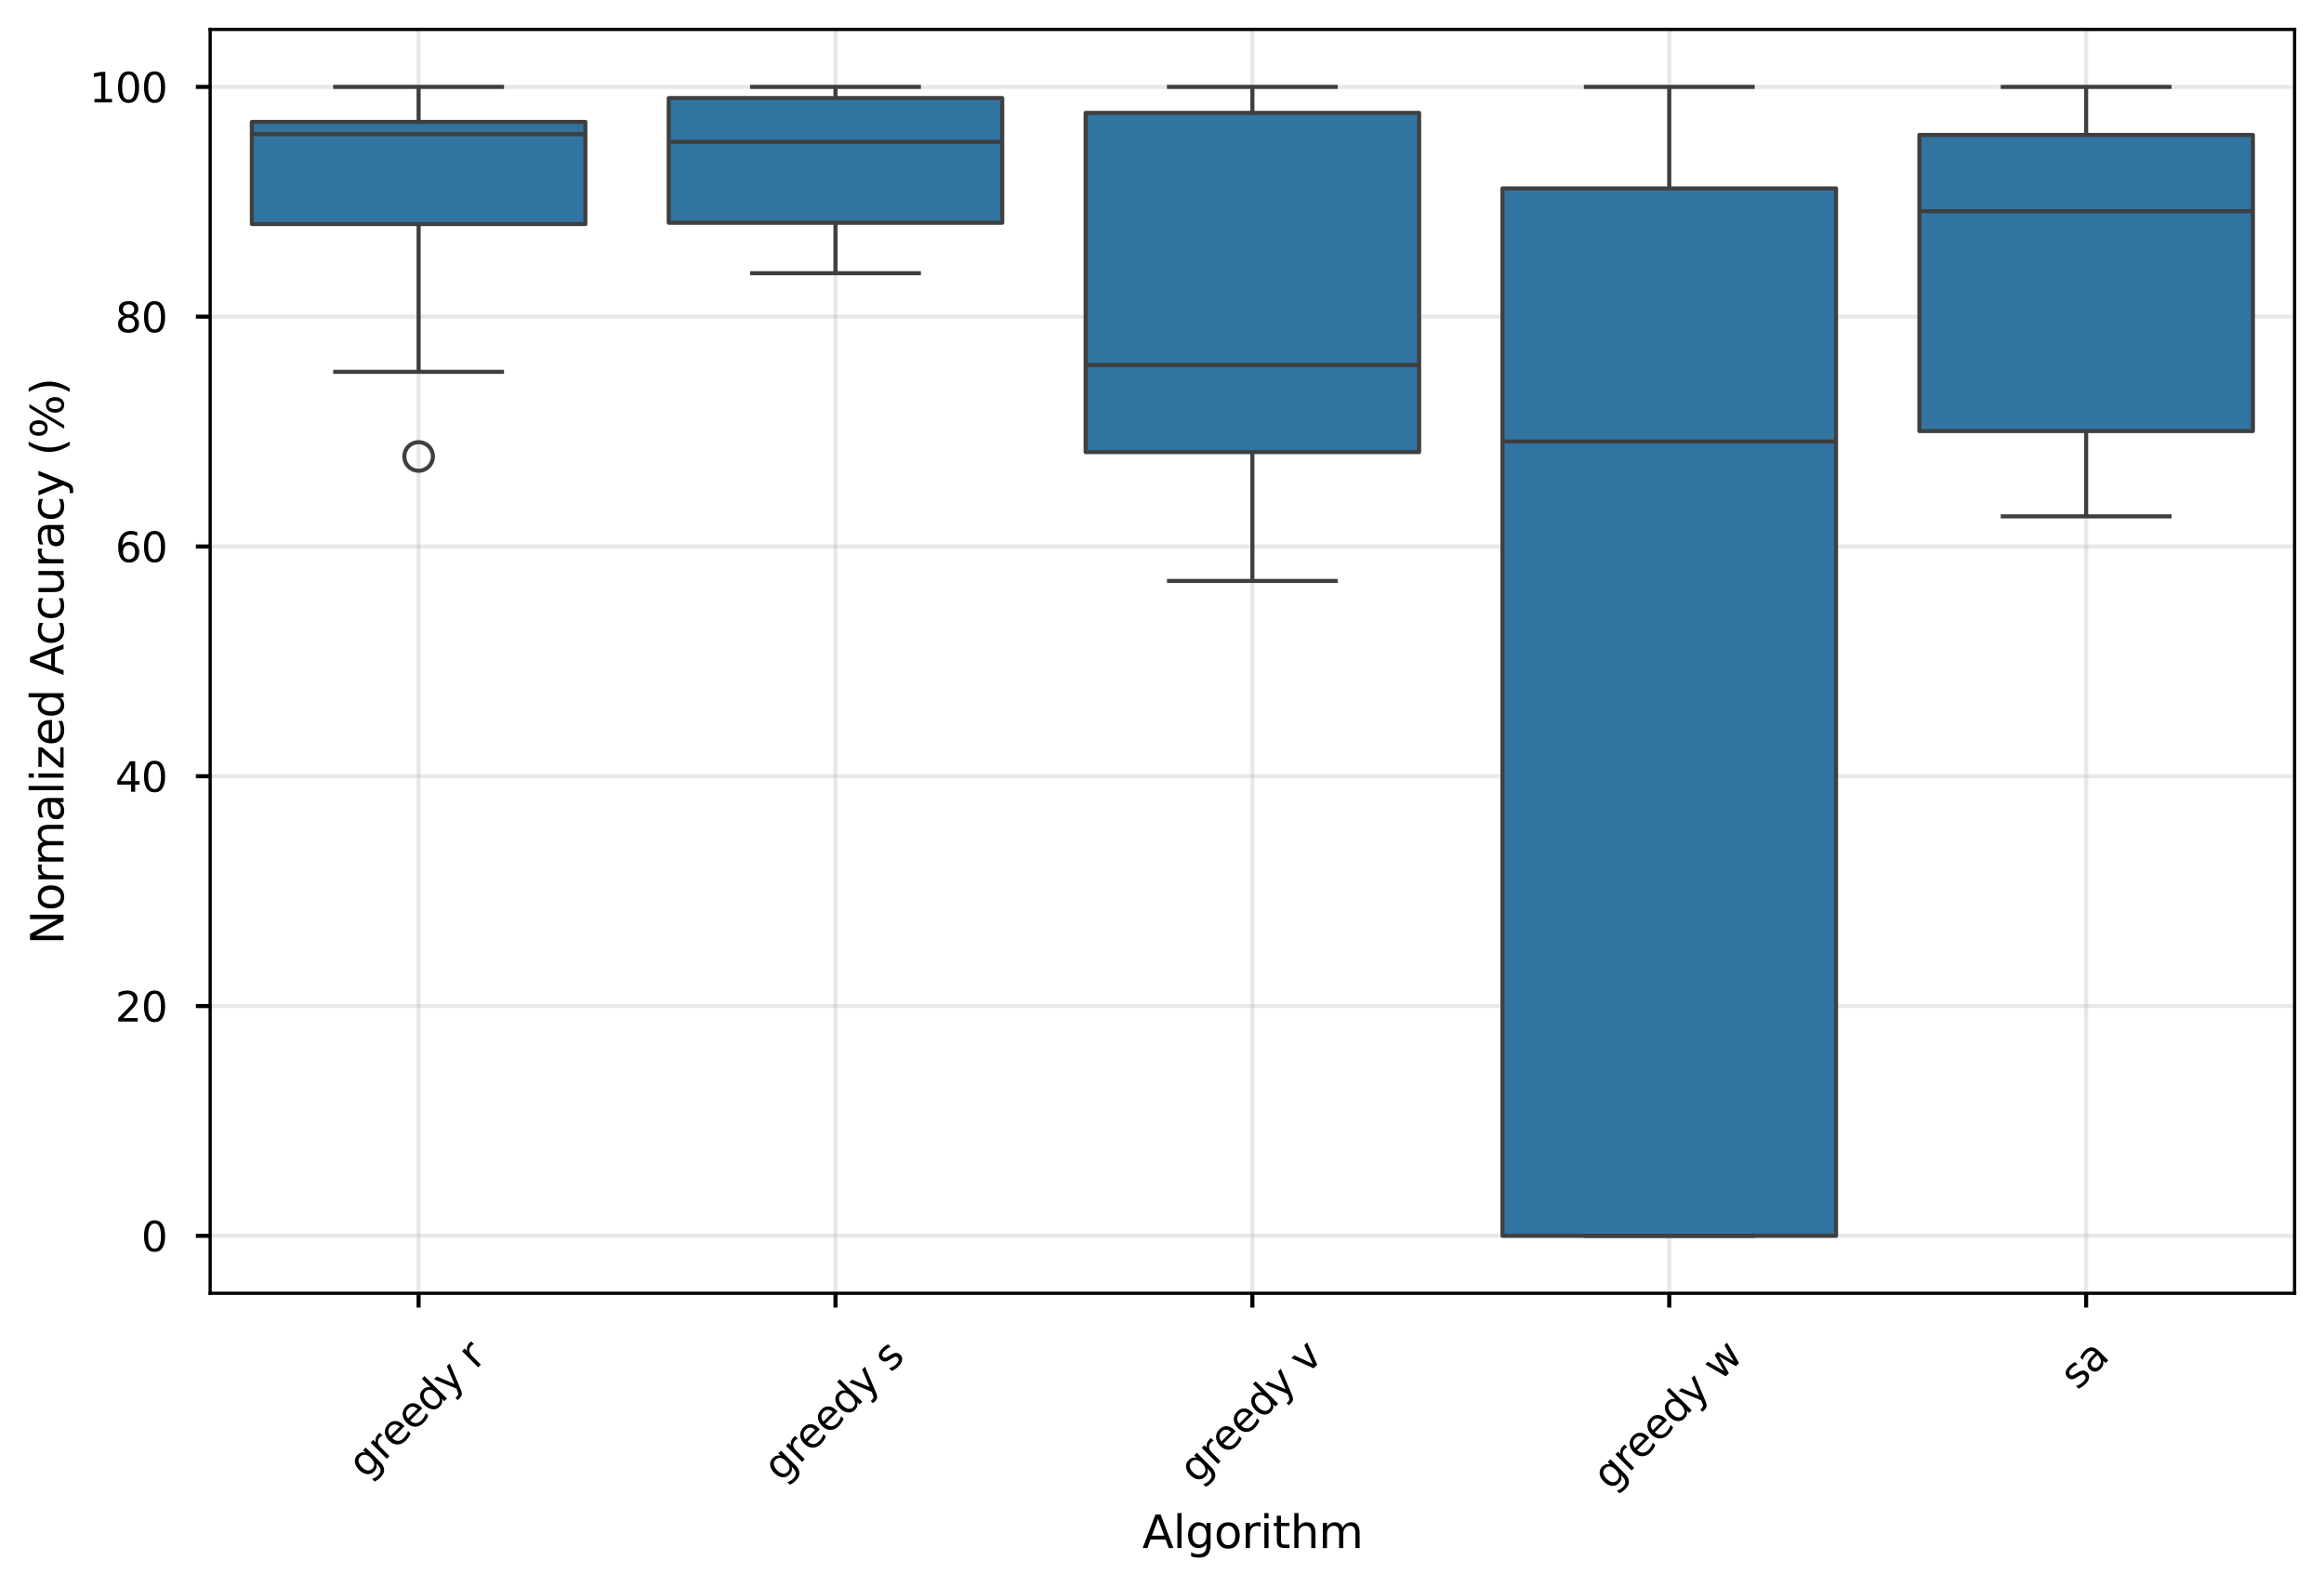 <?xml version="1.0" encoding="utf-8" standalone="no"?>
<!DOCTYPE svg PUBLIC "-//W3C//DTD SVG 1.1//EN"
  "http://www.w3.org/Graphics/SVG/1.1/DTD/svg11.dtd">
<svg xmlns:xlink="http://www.w3.org/1999/xlink" width="568.743pt" height="388.294pt" viewBox="0 0 568.743 388.294" xmlns="http://www.w3.org/2000/svg" version="1.1">
 <defs>
  <style type="text/css">*{stroke-linejoin: round; stroke-linecap: butt}</style>
 </defs>
 <g id="figure_1">
  <g id="patch_1">
   <path d="M 0 388.294 
L 568.743 388.294 
L 568.743 0 
L 0 0 
z
" style="fill: #ffffff"/>
  </g>
  <g id="axes_1">
   <g id="patch_2">
    <path d="M 51.433 316.462 
L 561.543 316.462 
L 561.543 7.2 
L 51.433 7.2 
z
" style="fill: #ffffff"/>
   </g>
   <g id="matplotlib.axis_1">
    <g id="xtick_1">
     <g id="line2d_1">
      <path d="M 102.444 316.462 
L 102.444 7.2 
" clip-path="url(#pe125c791ca)" style="fill: none; stroke: #b0b0b0; stroke-opacity: 0.3; stroke-linecap: square"/>
     </g>
     <g id="line2d_2">
      <defs>
       <path id="m6f339516c3" d="M 0 0 
L 0 3.5 
" style="stroke: #000000"/>
      </defs>
      <g>
       <use xlink:href="#m6f339516c3" x="102.444" y="316.462" style="stroke: #000000"/>
      </g>
     </g>
     <g id="text_1">
      <!-- greedy r -->
      <g transform="translate(89.512 362.101) rotate(-45) scale(0.1 -0.1)">
       <defs>
        <path id="DejaVuSans-67" d="M 2906 1791 
Q 2906 2416 2648 2759 
Q 2391 3103 1925 3103 
Q 1463 3103 1205 2759 
Q 947 2416 947 1791 
Q 947 1169 1205 825 
Q 1463 481 1925 481 
Q 2391 481 2648 825 
Q 2906 1169 2906 1791 
z
M 3481 434 
Q 3481 -459 3084 -895 
Q 2688 -1331 1869 -1331 
Q 1566 -1331 1297 -1286 
Q 1028 -1241 775 -1147 
L 775 -588 
Q 1028 -725 1275 -790 
Q 1522 -856 1778 -856 
Q 2344 -856 2625 -561 
Q 2906 -266 2906 331 
L 2906 616 
Q 2728 306 2450 153 
Q 2172 0 1784 0 
Q 1141 0 747 490 
Q 353 981 353 1791 
Q 353 2603 747 3093 
Q 1141 3584 1784 3584 
Q 2172 3584 2450 3431 
Q 2728 3278 2906 2969 
L 2906 3500 
L 3481 3500 
L 3481 434 
z
" transform="scale(0.016)"/>
        <path id="DejaVuSans-72" d="M 2631 2963 
Q 2534 3019 2420 3045 
Q 2306 3072 2169 3072 
Q 1681 3072 1420 2755 
Q 1159 2438 1159 1844 
L 1159 0 
L 581 0 
L 581 3500 
L 1159 3500 
L 1159 2956 
Q 1341 3275 1631 3429 
Q 1922 3584 2338 3584 
Q 2397 3584 2469 3576 
Q 2541 3569 2628 3553 
L 2631 2963 
z
" transform="scale(0.016)"/>
        <path id="DejaVuSans-65" d="M 3597 1894 
L 3597 1613 
L 953 1613 
Q 991 1019 1311 708 
Q 1631 397 2203 397 
Q 2534 397 2845 478 
Q 3156 559 3463 722 
L 3463 178 
Q 3153 47 2828 -22 
Q 2503 -91 2169 -91 
Q 1331 -91 842 396 
Q 353 884 353 1716 
Q 353 2575 817 3079 
Q 1281 3584 2069 3584 
Q 2775 3584 3186 3129 
Q 3597 2675 3597 1894 
z
M 3022 2063 
Q 3016 2534 2758 2815 
Q 2500 3097 2075 3097 
Q 1594 3097 1305 2825 
Q 1016 2553 972 2059 
L 3022 2063 
z
" transform="scale(0.016)"/>
        <path id="DejaVuSans-64" d="M 2906 2969 
L 2906 4863 
L 3481 4863 
L 3481 0 
L 2906 0 
L 2906 525 
Q 2725 213 2448 61 
Q 2172 -91 1784 -91 
Q 1150 -91 751 415 
Q 353 922 353 1747 
Q 353 2572 751 3078 
Q 1150 3584 1784 3584 
Q 2172 3584 2448 3432 
Q 2725 3281 2906 2969 
z
M 947 1747 
Q 947 1113 1208 752 
Q 1469 391 1925 391 
Q 2381 391 2643 752 
Q 2906 1113 2906 1747 
Q 2906 2381 2643 2742 
Q 2381 3103 1925 3103 
Q 1469 3103 1208 2742 
Q 947 2381 947 1747 
z
" transform="scale(0.016)"/>
        <path id="DejaVuSans-79" d="M 2059 -325 
Q 1816 -950 1584 -1140 
Q 1353 -1331 966 -1331 
L 506 -1331 
L 506 -850 
L 844 -850 
Q 1081 -850 1212 -737 
Q 1344 -625 1503 -206 
L 1606 56 
L 191 3500 
L 800 3500 
L 1894 763 
L 2988 3500 
L 3597 3500 
L 2059 -325 
z
" transform="scale(0.016)"/>
        <path id="DejaVuSans-20" transform="scale(0.016)"/>
       </defs>
       <use xlink:href="#DejaVuSans-67"/>
       <use xlink:href="#DejaVuSans-72" transform="translate(63.477 0)"/>
       <use xlink:href="#DejaVuSans-65" transform="translate(102.34 0)"/>
       <use xlink:href="#DejaVuSans-65" transform="translate(163.863 0)"/>
       <use xlink:href="#DejaVuSans-64" transform="translate(225.387 0)"/>
       <use xlink:href="#DejaVuSans-79" transform="translate(288.863 0)"/>
       <use xlink:href="#DejaVuSans-20" transform="translate(348.043 0)"/>
       <use xlink:href="#DejaVuSans-72" transform="translate(379.83 0)"/>
      </g>
     </g>
    </g>
    <g id="xtick_2">
     <g id="line2d_3">
      <path d="M 204.466 316.462 
L 204.466 7.2 
" clip-path="url(#pe125c791ca)" style="fill: none; stroke: #b0b0b0; stroke-opacity: 0.3; stroke-linecap: square"/>
     </g>
     <g id="line2d_4">
      <g>
       <use xlink:href="#m6f339516c3" x="204.466" y="316.462" style="stroke: #000000"/>
      </g>
     </g>
     <g id="text_2">
      <!-- greedy s -->
      <g transform="translate(191.146 362.878) rotate(-45) scale(0.1 -0.1)">
       <defs>
        <path id="DejaVuSans-73" d="M 2834 3397 
L 2834 2853 
Q 2591 2978 2328 3040 
Q 2066 3103 1784 3103 
Q 1356 3103 1142 2972 
Q 928 2841 928 2578 
Q 928 2378 1081 2264 
Q 1234 2150 1697 2047 
L 1894 2003 
Q 2506 1872 2764 1633 
Q 3022 1394 3022 966 
Q 3022 478 2636 193 
Q 2250 -91 1575 -91 
Q 1294 -91 989 -36 
Q 684 19 347 128 
L 347 722 
Q 666 556 975 473 
Q 1284 391 1588 391 
Q 1994 391 2212 530 
Q 2431 669 2431 922 
Q 2431 1156 2273 1281 
Q 2116 1406 1581 1522 
L 1381 1569 
Q 847 1681 609 1914 
Q 372 2147 372 2553 
Q 372 3047 722 3315 
Q 1072 3584 1716 3584 
Q 2034 3584 2315 3537 
Q 2597 3491 2834 3397 
z
" transform="scale(0.016)"/>
       </defs>
       <use xlink:href="#DejaVuSans-67"/>
       <use xlink:href="#DejaVuSans-72" transform="translate(63.477 0)"/>
       <use xlink:href="#DejaVuSans-65" transform="translate(102.34 0)"/>
       <use xlink:href="#DejaVuSans-65" transform="translate(163.863 0)"/>
       <use xlink:href="#DejaVuSans-64" transform="translate(225.387 0)"/>
       <use xlink:href="#DejaVuSans-79" transform="translate(288.863 0)"/>
       <use xlink:href="#DejaVuSans-20" transform="translate(348.043 0)"/>
       <use xlink:href="#DejaVuSans-73" transform="translate(379.83 0)"/>
      </g>
     </g>
    </g>
    <g id="xtick_3">
     <g id="line2d_5">
      <path d="M 306.488 316.462 
L 306.488 7.2 
" clip-path="url(#pe125c791ca)" style="fill: none; stroke: #b0b0b0; stroke-opacity: 0.3; stroke-linecap: square"/>
     </g>
     <g id="line2d_6">
      <g>
       <use xlink:href="#m6f339516c3" x="306.488" y="316.462" style="stroke: #000000"/>
      </g>
     </g>
     <g id="text_3">
      <!-- greedy v -->
      <g transform="translate(292.917 363.38) rotate(-45) scale(0.1 -0.1)">
       <defs>
        <path id="DejaVuSans-76" d="M 191 3500 
L 800 3500 
L 1894 563 
L 2988 3500 
L 3597 3500 
L 2284 0 
L 1503 0 
L 191 3500 
z
" transform="scale(0.016)"/>
       </defs>
       <use xlink:href="#DejaVuSans-67"/>
       <use xlink:href="#DejaVuSans-72" transform="translate(63.477 0)"/>
       <use xlink:href="#DejaVuSans-65" transform="translate(102.34 0)"/>
       <use xlink:href="#DejaVuSans-65" transform="translate(163.863 0)"/>
       <use xlink:href="#DejaVuSans-64" transform="translate(225.387 0)"/>
       <use xlink:href="#DejaVuSans-79" transform="translate(288.863 0)"/>
       <use xlink:href="#DejaVuSans-20" transform="translate(348.043 0)"/>
       <use xlink:href="#DejaVuSans-76" transform="translate(379.83 0)"/>
      </g>
     </g>
    </g>
    <g id="xtick_4">
     <g id="line2d_7">
      <path d="M 408.51 316.462 
L 408.51 7.2 
" clip-path="url(#pe125c791ca)" style="fill: none; stroke: #b0b0b0; stroke-opacity: 0.3; stroke-linecap: square"/>
     </g>
     <g id="line2d_8">
      <g>
       <use xlink:href="#m6f339516c3" x="408.51" y="316.462" style="stroke: #000000"/>
      </g>
     </g>
     <g id="text_4">
      <!-- greedy w -->
      <g transform="translate(394.14 364.977) rotate(-45) scale(0.1 -0.1)">
       <defs>
        <path id="DejaVuSans-77" d="M 269 3500 
L 844 3500 
L 1563 769 
L 2278 3500 
L 2956 3500 
L 3675 769 
L 4391 3500 
L 4966 3500 
L 4050 0 
L 3372 0 
L 2619 2869 
L 1863 0 
L 1184 0 
L 269 3500 
z
" transform="scale(0.016)"/>
       </defs>
       <use xlink:href="#DejaVuSans-67"/>
       <use xlink:href="#DejaVuSans-72" transform="translate(63.477 0)"/>
       <use xlink:href="#DejaVuSans-65" transform="translate(102.34 0)"/>
       <use xlink:href="#DejaVuSans-65" transform="translate(163.863 0)"/>
       <use xlink:href="#DejaVuSans-64" transform="translate(225.387 0)"/>
       <use xlink:href="#DejaVuSans-79" transform="translate(288.863 0)"/>
       <use xlink:href="#DejaVuSans-20" transform="translate(348.043 0)"/>
       <use xlink:href="#DejaVuSans-77" transform="translate(379.83 0)"/>
      </g>
     </g>
    </g>
    <g id="xtick_5">
     <g id="line2d_9">
      <path d="M 510.532 316.462 
L 510.532 7.2 
" clip-path="url(#pe125c791ca)" style="fill: none; stroke: #b0b0b0; stroke-opacity: 0.3; stroke-linecap: square"/>
     </g>
     <g id="line2d_10">
      <g>
       <use xlink:href="#m6f339516c3" x="510.532" y="316.462" style="stroke: #000000"/>
      </g>
     </g>
     <g id="text_5">
      <!-- sa -->
      <g transform="translate(508.475 340.351) rotate(-45) scale(0.1 -0.1)">
       <defs>
        <path id="DejaVuSans-61" d="M 2194 1759 
Q 1497 1759 1228 1600 
Q 959 1441 959 1056 
Q 959 750 1161 570 
Q 1363 391 1709 391 
Q 2188 391 2477 730 
Q 2766 1069 2766 1631 
L 2766 1759 
L 2194 1759 
z
M 3341 1997 
L 3341 0 
L 2766 0 
L 2766 531 
Q 2569 213 2275 61 
Q 1981 -91 1556 -91 
Q 1019 -91 701 211 
Q 384 513 384 1019 
Q 384 1609 779 1909 
Q 1175 2209 1959 2209 
L 2766 2209 
L 2766 2266 
Q 2766 2663 2505 2880 
Q 2244 3097 1772 3097 
Q 1472 3097 1187 3025 
Q 903 2953 641 2809 
L 641 3341 
Q 956 3463 1253 3523 
Q 1550 3584 1831 3584 
Q 2591 3584 2966 3190 
Q 3341 2797 3341 1997 
z
" transform="scale(0.016)"/>
       </defs>
       <use xlink:href="#DejaVuSans-73"/>
       <use xlink:href="#DejaVuSans-61" transform="translate(52.1 0)"/>
      </g>
     </g>
    </g>
    <g id="text_6">
     <!-- Algorithm -->
     <g transform="translate(279.553 378.806) scale(0.11 -0.11)">
      <defs>
       <path id="DejaVuSans-41" d="M 2188 4044 
L 1331 1722 
L 3047 1722 
L 2188 4044 
z
M 1831 4666 
L 2547 4666 
L 4325 0 
L 3669 0 
L 3244 1197 
L 1141 1197 
L 716 0 
L 50 0 
L 1831 4666 
z
" transform="scale(0.016)"/>
       <path id="DejaVuSans-6c" d="M 603 4863 
L 1178 4863 
L 1178 0 
L 603 0 
L 603 4863 
z
" transform="scale(0.016)"/>
       <path id="DejaVuSans-6f" d="M 1959 3097 
Q 1497 3097 1228 2736 
Q 959 2375 959 1747 
Q 959 1119 1226 758 
Q 1494 397 1959 397 
Q 2419 397 2687 759 
Q 2956 1122 2956 1747 
Q 2956 2369 2687 2733 
Q 2419 3097 1959 3097 
z
M 1959 3584 
Q 2709 3584 3137 3096 
Q 3566 2609 3566 1747 
Q 3566 888 3137 398 
Q 2709 -91 1959 -91 
Q 1206 -91 779 398 
Q 353 888 353 1747 
Q 353 2609 779 3096 
Q 1206 3584 1959 3584 
z
" transform="scale(0.016)"/>
       <path id="DejaVuSans-69" d="M 603 3500 
L 1178 3500 
L 1178 0 
L 603 0 
L 603 3500 
z
M 603 4863 
L 1178 4863 
L 1178 4134 
L 603 4134 
L 603 4863 
z
" transform="scale(0.016)"/>
       <path id="DejaVuSans-74" d="M 1172 4494 
L 1172 3500 
L 2356 3500 
L 2356 3053 
L 1172 3053 
L 1172 1153 
Q 1172 725 1289 603 
Q 1406 481 1766 481 
L 2356 481 
L 2356 0 
L 1766 0 
Q 1100 0 847 248 
Q 594 497 594 1153 
L 594 3053 
L 172 3053 
L 172 3500 
L 594 3500 
L 594 4494 
L 1172 4494 
z
" transform="scale(0.016)"/>
       <path id="DejaVuSans-68" d="M 3513 2113 
L 3513 0 
L 2938 0 
L 2938 2094 
Q 2938 2591 2744 2837 
Q 2550 3084 2163 3084 
Q 1697 3084 1428 2787 
Q 1159 2491 1159 1978 
L 1159 0 
L 581 0 
L 581 4863 
L 1159 4863 
L 1159 2956 
Q 1366 3272 1645 3428 
Q 1925 3584 2291 3584 
Q 2894 3584 3203 3211 
Q 3513 2838 3513 2113 
z
" transform="scale(0.016)"/>
       <path id="DejaVuSans-6d" d="M 3328 2828 
Q 3544 3216 3844 3400 
Q 4144 3584 4550 3584 
Q 5097 3584 5394 3201 
Q 5691 2819 5691 2113 
L 5691 0 
L 5113 0 
L 5113 2094 
Q 5113 2597 4934 2840 
Q 4756 3084 4391 3084 
Q 3944 3084 3684 2787 
Q 3425 2491 3425 1978 
L 3425 0 
L 2847 0 
L 2847 2094 
Q 2847 2600 2669 2842 
Q 2491 3084 2119 3084 
Q 1678 3084 1418 2786 
Q 1159 2488 1159 1978 
L 1159 0 
L 581 0 
L 581 3500 
L 1159 3500 
L 1159 2956 
Q 1356 3278 1631 3431 
Q 1906 3584 2284 3584 
Q 2666 3584 2933 3390 
Q 3200 3197 3328 2828 
z
" transform="scale(0.016)"/>
      </defs>
      <use xlink:href="#DejaVuSans-41"/>
      <use xlink:href="#DejaVuSans-6c" transform="translate(68.408 0)"/>
      <use xlink:href="#DejaVuSans-67" transform="translate(96.191 0)"/>
      <use xlink:href="#DejaVuSans-6f" transform="translate(159.668 0)"/>
      <use xlink:href="#DejaVuSans-72" transform="translate(220.85 0)"/>
      <use xlink:href="#DejaVuSans-69" transform="translate(261.963 0)"/>
      <use xlink:href="#DejaVuSans-74" transform="translate(289.746 0)"/>
      <use xlink:href="#DejaVuSans-68" transform="translate(328.955 0)"/>
      <use xlink:href="#DejaVuSans-6d" transform="translate(392.334 0)"/>
     </g>
    </g>
   </g>
   <g id="matplotlib.axis_2">
    <g id="ytick_1">
     <g id="line2d_11">
      <path d="M 51.433 302.404 
L 561.543 302.404 
" clip-path="url(#pe125c791ca)" style="fill: none; stroke: #b0b0b0; stroke-opacity: 0.3; stroke-linecap: square"/>
     </g>
     <g id="line2d_12">
      <defs>
       <path id="m1b80d4a87d" d="M 0 0 
L -3.5 0 
" style="stroke: #000000"/>
      </defs>
      <g>
       <use xlink:href="#m1b80d4a87d" x="51.433" y="302.404" style="stroke: #000000"/>
      </g>
     </g>
     <g id="text_7">
      <!-- 0 -->
      <g transform="translate(34.571 306.203) scale(0.1 -0.1)">
       <defs>
        <path id="DejaVuSans-30" d="M 2034 4250 
Q 1547 4250 1301 3770 
Q 1056 3291 1056 2328 
Q 1056 1369 1301 889 
Q 1547 409 2034 409 
Q 2525 409 2770 889 
Q 3016 1369 3016 2328 
Q 3016 3291 2770 3770 
Q 2525 4250 2034 4250 
z
M 2034 4750 
Q 2819 4750 3233 4129 
Q 3647 3509 3647 2328 
Q 3647 1150 3233 529 
Q 2819 -91 2034 -91 
Q 1250 -91 836 529 
Q 422 1150 422 2328 
Q 422 3509 836 4129 
Q 1250 4750 2034 4750 
z
" transform="scale(0.016)"/>
       </defs>
       <use xlink:href="#DejaVuSans-30"/>
      </g>
     </g>
    </g>
    <g id="ytick_2">
     <g id="line2d_13">
      <path d="M 51.433 246.175 
L 561.543 246.175 
" clip-path="url(#pe125c791ca)" style="fill: none; stroke: #b0b0b0; stroke-opacity: 0.3; stroke-linecap: square"/>
     </g>
     <g id="line2d_14">
      <g>
       <use xlink:href="#m1b80d4a87d" x="51.433" y="246.175" style="stroke: #000000"/>
      </g>
     </g>
     <g id="text_8">
      <!-- 20 -->
      <g transform="translate(28.208 249.974) scale(0.1 -0.1)">
       <defs>
        <path id="DejaVuSans-32" d="M 1228 531 
L 3431 531 
L 3431 0 
L 469 0 
L 469 531 
Q 828 903 1448 1529 
Q 2069 2156 2228 2338 
Q 2531 2678 2651 2914 
Q 2772 3150 2772 3378 
Q 2772 3750 2511 3984 
Q 2250 4219 1831 4219 
Q 1534 4219 1204 4116 
Q 875 4013 500 3803 
L 500 4441 
Q 881 4594 1212 4672 
Q 1544 4750 1819 4750 
Q 2544 4750 2975 4387 
Q 3406 4025 3406 3419 
Q 3406 3131 3298 2873 
Q 3191 2616 2906 2266 
Q 2828 2175 2409 1742 
Q 1991 1309 1228 531 
z
" transform="scale(0.016)"/>
       </defs>
       <use xlink:href="#DejaVuSans-32"/>
       <use xlink:href="#DejaVuSans-30" transform="translate(63.623 0)"/>
      </g>
     </g>
    </g>
    <g id="ytick_3">
     <g id="line2d_15">
      <path d="M 51.433 189.945 
L 561.543 189.945 
" clip-path="url(#pe125c791ca)" style="fill: none; stroke: #b0b0b0; stroke-opacity: 0.3; stroke-linecap: square"/>
     </g>
     <g id="line2d_16">
      <g>
       <use xlink:href="#m1b80d4a87d" x="51.433" y="189.945" style="stroke: #000000"/>
      </g>
     </g>
     <g id="text_9">
      <!-- 40 -->
      <g transform="translate(28.208 193.745) scale(0.1 -0.1)">
       <defs>
        <path id="DejaVuSans-34" d="M 2419 4116 
L 825 1625 
L 2419 1625 
L 2419 4116 
z
M 2253 4666 
L 3047 4666 
L 3047 1625 
L 3713 1625 
L 3713 1100 
L 3047 1100 
L 3047 0 
L 2419 0 
L 2419 1100 
L 313 1100 
L 313 1709 
L 2253 4666 
z
" transform="scale(0.016)"/>
       </defs>
       <use xlink:href="#DejaVuSans-34"/>
       <use xlink:href="#DejaVuSans-30" transform="translate(63.623 0)"/>
      </g>
     </g>
    </g>
    <g id="ytick_4">
     <g id="line2d_17">
      <path d="M 51.433 133.716 
L 561.543 133.716 
" clip-path="url(#pe125c791ca)" style="fill: none; stroke: #b0b0b0; stroke-opacity: 0.3; stroke-linecap: square"/>
     </g>
     <g id="line2d_18">
      <g>
       <use xlink:href="#m1b80d4a87d" x="51.433" y="133.716" style="stroke: #000000"/>
      </g>
     </g>
     <g id="text_10">
      <!-- 60 -->
      <g transform="translate(28.208 137.515) scale(0.1 -0.1)">
       <defs>
        <path id="DejaVuSans-36" d="M 2113 2584 
Q 1688 2584 1439 2293 
Q 1191 2003 1191 1497 
Q 1191 994 1439 701 
Q 1688 409 2113 409 
Q 2538 409 2786 701 
Q 3034 994 3034 1497 
Q 3034 2003 2786 2293 
Q 2538 2584 2113 2584 
z
M 3366 4563 
L 3366 3988 
Q 3128 4100 2886 4159 
Q 2644 4219 2406 4219 
Q 1781 4219 1451 3797 
Q 1122 3375 1075 2522 
Q 1259 2794 1537 2939 
Q 1816 3084 2150 3084 
Q 2853 3084 3261 2657 
Q 3669 2231 3669 1497 
Q 3669 778 3244 343 
Q 2819 -91 2113 -91 
Q 1303 -91 875 529 
Q 447 1150 447 2328 
Q 447 3434 972 4092 
Q 1497 4750 2381 4750 
Q 2619 4750 2861 4703 
Q 3103 4656 3366 4563 
z
" transform="scale(0.016)"/>
       </defs>
       <use xlink:href="#DejaVuSans-36"/>
       <use xlink:href="#DejaVuSans-30" transform="translate(63.623 0)"/>
      </g>
     </g>
    </g>
    <g id="ytick_5">
     <g id="line2d_19">
      <path d="M 51.433 77.487 
L 561.543 77.487 
" clip-path="url(#pe125c791ca)" style="fill: none; stroke: #b0b0b0; stroke-opacity: 0.3; stroke-linecap: square"/>
     </g>
     <g id="line2d_20">
      <g>
       <use xlink:href="#m1b80d4a87d" x="51.433" y="77.487" style="stroke: #000000"/>
      </g>
     </g>
     <g id="text_11">
      <!-- 80 -->
      <g transform="translate(28.208 81.286) scale(0.1 -0.1)">
       <defs>
        <path id="DejaVuSans-38" d="M 2034 2216 
Q 1584 2216 1326 1975 
Q 1069 1734 1069 1313 
Q 1069 891 1326 650 
Q 1584 409 2034 409 
Q 2484 409 2743 651 
Q 3003 894 3003 1313 
Q 3003 1734 2745 1975 
Q 2488 2216 2034 2216 
z
M 1403 2484 
Q 997 2584 770 2862 
Q 544 3141 544 3541 
Q 544 4100 942 4425 
Q 1341 4750 2034 4750 
Q 2731 4750 3128 4425 
Q 3525 4100 3525 3541 
Q 3525 3141 3298 2862 
Q 3072 2584 2669 2484 
Q 3125 2378 3379 2068 
Q 3634 1759 3634 1313 
Q 3634 634 3220 271 
Q 2806 -91 2034 -91 
Q 1263 -91 848 271 
Q 434 634 434 1313 
Q 434 1759 690 2068 
Q 947 2378 1403 2484 
z
M 1172 3481 
Q 1172 3119 1398 2916 
Q 1625 2713 2034 2713 
Q 2441 2713 2670 2916 
Q 2900 3119 2900 3481 
Q 2900 3844 2670 4047 
Q 2441 4250 2034 4250 
Q 1625 4250 1398 4047 
Q 1172 3844 1172 3481 
z
" transform="scale(0.016)"/>
       </defs>
       <use xlink:href="#DejaVuSans-38"/>
       <use xlink:href="#DejaVuSans-30" transform="translate(63.623 0)"/>
      </g>
     </g>
    </g>
    <g id="ytick_6">
     <g id="line2d_21">
      <path d="M 51.433 21.257 
L 561.543 21.257 
" clip-path="url(#pe125c791ca)" style="fill: none; stroke: #b0b0b0; stroke-opacity: 0.3; stroke-linecap: square"/>
     </g>
     <g id="line2d_22">
      <g>
       <use xlink:href="#m1b80d4a87d" x="51.433" y="21.257" style="stroke: #000000"/>
      </g>
     </g>
     <g id="text_12">
      <!-- 100 -->
      <g transform="translate(21.846 25.057) scale(0.1 -0.1)">
       <defs>
        <path id="DejaVuSans-31" d="M 794 531 
L 1825 531 
L 1825 4091 
L 703 3866 
L 703 4441 
L 1819 4666 
L 2450 4666 
L 2450 531 
L 3481 531 
L 3481 0 
L 794 0 
L 794 531 
z
" transform="scale(0.016)"/>
       </defs>
       <use xlink:href="#DejaVuSans-31"/>
       <use xlink:href="#DejaVuSans-30" transform="translate(63.623 0)"/>
       <use xlink:href="#DejaVuSans-30" transform="translate(127.246 0)"/>
      </g>
     </g>
    </g>
    <g id="text_13">
     <!-- Normalized Accuracy (%) -->
     <g transform="translate(15.558 231.146) rotate(-90) scale(0.11 -0.11)">
      <defs>
       <path id="DejaVuSans-4e" d="M 628 4666 
L 1478 4666 
L 3547 763 
L 3547 4666 
L 4159 4666 
L 4159 0 
L 3309 0 
L 1241 3903 
L 1241 0 
L 628 0 
L 628 4666 
z
" transform="scale(0.016)"/>
       <path id="DejaVuSans-7a" d="M 353 3500 
L 3084 3500 
L 3084 2975 
L 922 459 
L 3084 459 
L 3084 0 
L 275 0 
L 275 525 
L 2438 3041 
L 353 3041 
L 353 3500 
z
" transform="scale(0.016)"/>
       <path id="DejaVuSans-63" d="M 3122 3366 
L 3122 2828 
Q 2878 2963 2633 3030 
Q 2388 3097 2138 3097 
Q 1578 3097 1268 2742 
Q 959 2388 959 1747 
Q 959 1106 1268 751 
Q 1578 397 2138 397 
Q 2388 397 2633 464 
Q 2878 531 3122 666 
L 3122 134 
Q 2881 22 2623 -34 
Q 2366 -91 2075 -91 
Q 1284 -91 818 406 
Q 353 903 353 1747 
Q 353 2603 823 3093 
Q 1294 3584 2113 3584 
Q 2378 3584 2631 3529 
Q 2884 3475 3122 3366 
z
" transform="scale(0.016)"/>
       <path id="DejaVuSans-75" d="M 544 1381 
L 544 3500 
L 1119 3500 
L 1119 1403 
Q 1119 906 1312 657 
Q 1506 409 1894 409 
Q 2359 409 2629 706 
Q 2900 1003 2900 1516 
L 2900 3500 
L 3475 3500 
L 3475 0 
L 2900 0 
L 2900 538 
Q 2691 219 2414 64 
Q 2138 -91 1772 -91 
Q 1169 -91 856 284 
Q 544 659 544 1381 
z
M 1991 3584 
L 1991 3584 
z
" transform="scale(0.016)"/>
       <path id="DejaVuSans-28" d="M 1984 4856 
Q 1566 4138 1362 3434 
Q 1159 2731 1159 2009 
Q 1159 1288 1364 580 
Q 1569 -128 1984 -844 
L 1484 -844 
Q 1016 -109 783 600 
Q 550 1309 550 2009 
Q 550 2706 781 3412 
Q 1013 4119 1484 4856 
L 1984 4856 
z
" transform="scale(0.016)"/>
       <path id="DejaVuSans-25" d="M 4653 2053 
Q 4381 2053 4226 1822 
Q 4072 1591 4072 1178 
Q 4072 772 4226 539 
Q 4381 306 4653 306 
Q 4919 306 5073 539 
Q 5228 772 5228 1178 
Q 5228 1588 5073 1820 
Q 4919 2053 4653 2053 
z
M 4653 2450 
Q 5147 2450 5437 2106 
Q 5728 1763 5728 1178 
Q 5728 594 5436 251 
Q 5144 -91 4653 -91 
Q 4153 -91 3862 251 
Q 3572 594 3572 1178 
Q 3572 1766 3864 2108 
Q 4156 2450 4653 2450 
z
M 1428 4353 
Q 1159 4353 1004 4120 
Q 850 3888 850 3481 
Q 850 3069 1003 2837 
Q 1156 2606 1428 2606 
Q 1700 2606 1854 2837 
Q 2009 3069 2009 3481 
Q 2009 3884 1853 4118 
Q 1697 4353 1428 4353 
z
M 4250 4750 
L 4750 4750 
L 1831 -91 
L 1331 -91 
L 4250 4750 
z
M 1428 4750 
Q 1922 4750 2215 4408 
Q 2509 4066 2509 3481 
Q 2509 2891 2217 2550 
Q 1925 2209 1428 2209 
Q 931 2209 642 2551 
Q 353 2894 353 3481 
Q 353 4063 643 4406 
Q 934 4750 1428 4750 
z
" transform="scale(0.016)"/>
       <path id="DejaVuSans-29" d="M 513 4856 
L 1013 4856 
Q 1481 4119 1714 3412 
Q 1947 2706 1947 2009 
Q 1947 1309 1714 600 
Q 1481 -109 1013 -844 
L 513 -844 
Q 928 -128 1133 580 
Q 1338 1288 1338 2009 
Q 1338 2731 1133 3434 
Q 928 4138 513 4856 
z
" transform="scale(0.016)"/>
      </defs>
      <use xlink:href="#DejaVuSans-4e"/>
      <use xlink:href="#DejaVuSans-6f" transform="translate(74.805 0)"/>
      <use xlink:href="#DejaVuSans-72" transform="translate(135.986 0)"/>
      <use xlink:href="#DejaVuSans-6d" transform="translate(175.35 0)"/>
      <use xlink:href="#DejaVuSans-61" transform="translate(272.762 0)"/>
      <use xlink:href="#DejaVuSans-6c" transform="translate(334.041 0)"/>
      <use xlink:href="#DejaVuSans-69" transform="translate(361.824 0)"/>
      <use xlink:href="#DejaVuSans-7a" transform="translate(389.607 0)"/>
      <use xlink:href="#DejaVuSans-65" transform="translate(442.098 0)"/>
      <use xlink:href="#DejaVuSans-64" transform="translate(503.621 0)"/>
      <use xlink:href="#DejaVuSans-20" transform="translate(567.098 0)"/>
      <use xlink:href="#DejaVuSans-41" transform="translate(598.885 0)"/>
      <use xlink:href="#DejaVuSans-63" transform="translate(665.543 0)"/>
      <use xlink:href="#DejaVuSans-63" transform="translate(720.523 0)"/>
      <use xlink:href="#DejaVuSans-75" transform="translate(775.504 0)"/>
      <use xlink:href="#DejaVuSans-72" transform="translate(838.883 0)"/>
      <use xlink:href="#DejaVuSans-61" transform="translate(879.996 0)"/>
      <use xlink:href="#DejaVuSans-63" transform="translate(941.275 0)"/>
      <use xlink:href="#DejaVuSans-79" transform="translate(996.256 0)"/>
      <use xlink:href="#DejaVuSans-20" transform="translate(1055.436 0)"/>
      <use xlink:href="#DejaVuSans-28" transform="translate(1087.223 0)"/>
      <use xlink:href="#DejaVuSans-25" transform="translate(1126.236 0)"/>
      <use xlink:href="#DejaVuSans-29" transform="translate(1221.256 0)"/>
     </g>
    </g>
   </g>
   <g id="patch_3">
    <path d="M 61.636 54.821 
L 143.253 54.821 
L 143.253 29.83 
L 61.636 29.83 
L 61.636 54.821 
z
" clip-path="url(#pe125c791ca)" style="fill: #3274a1; stroke: #3f3f3f; stroke-linejoin: miter"/>
   </g>
   <g id="line2d_23">
    <path d="M 102.444 54.821 
L 102.444 90.977 
" clip-path="url(#pe125c791ca)" style="fill: none; stroke: #3f3f3f"/>
   </g>
   <g id="line2d_24">
    <path d="M 102.444 29.83 
L 102.444 21.257 
" clip-path="url(#pe125c791ca)" style="fill: none; stroke: #3f3f3f"/>
   </g>
   <g id="line2d_25">
    <path d="M 82.04 90.977 
L 122.849 90.977 
" clip-path="url(#pe125c791ca)" style="fill: none; stroke: #3f3f3f; stroke-linecap: square"/>
   </g>
   <g id="line2d_26">
    <path d="M 82.04 21.257 
L 122.849 21.257 
" clip-path="url(#pe125c791ca)" style="fill: none; stroke: #3f3f3f; stroke-linecap: square"/>
   </g>
   <g id="line2d_27">
    <defs>
     <path id="m67eaa6b15a" d="M 0 3.5 
C 0.928 3.5 1.819 3.131 2.475 2.475 
C 3.131 1.819 3.5 0.928 3.5 0 
C 3.5 -0.928 3.131 -1.819 2.475 -2.475 
C 1.819 -3.131 0.928 -3.5 0 -3.5 
C -0.928 -3.5 -1.819 -3.131 -2.475 -2.475 
C -3.131 -1.819 -3.5 -0.928 -3.5 0 
C -3.5 0.928 -3.131 1.819 -2.475 2.475 
C -1.819 3.131 -0.928 3.5 0 3.5 
z
" style="stroke: #3f3f3f"/>
    </defs>
    <g clip-path="url(#pe125c791ca)">
     <use xlink:href="#m67eaa6b15a" x="102.444" y="111.695" style="fill-opacity: 0; stroke: #3f3f3f"/>
    </g>
   </g>
   <g id="patch_4">
    <path d="M 163.658 54.504 
L 245.275 54.504 
L 245.275 23.998 
L 163.658 23.998 
L 163.658 54.504 
z
" clip-path="url(#pe125c791ca)" style="fill: #3274a1; stroke: #3f3f3f; stroke-linejoin: miter"/>
   </g>
   <g id="line2d_28">
    <path d="M 204.466 54.504 
L 204.466 66.849 
" clip-path="url(#pe125c791ca)" style="fill: none; stroke: #3f3f3f"/>
   </g>
   <g id="line2d_29">
    <path d="M 204.466 23.998 
L 204.466 21.257 
" clip-path="url(#pe125c791ca)" style="fill: none; stroke: #3f3f3f"/>
   </g>
   <g id="line2d_30">
    <path d="M 184.062 66.849 
L 224.871 66.849 
" clip-path="url(#pe125c791ca)" style="fill: none; stroke: #3f3f3f; stroke-linecap: square"/>
   </g>
   <g id="line2d_31">
    <path d="M 184.062 21.257 
L 224.871 21.257 
" clip-path="url(#pe125c791ca)" style="fill: none; stroke: #3f3f3f; stroke-linecap: square"/>
   </g>
   <g id="line2d_32"/>
   <g id="patch_5">
    <path d="M 265.68 110.628 
L 347.297 110.628 
L 347.297 27.613 
L 265.68 27.613 
L 265.68 110.628 
z
" clip-path="url(#pe125c791ca)" style="fill: #3274a1; stroke: #3f3f3f; stroke-linejoin: miter"/>
   </g>
   <g id="line2d_33">
    <path d="M 306.488 110.628 
L 306.488 142.15 
" clip-path="url(#pe125c791ca)" style="fill: none; stroke: #3f3f3f"/>
   </g>
   <g id="line2d_34">
    <path d="M 306.488 27.613 
L 306.488 21.257 
" clip-path="url(#pe125c791ca)" style="fill: none; stroke: #3f3f3f"/>
   </g>
   <g id="line2d_35">
    <path d="M 286.084 142.15 
L 326.893 142.15 
" clip-path="url(#pe125c791ca)" style="fill: none; stroke: #3f3f3f; stroke-linecap: square"/>
   </g>
   <g id="line2d_36">
    <path d="M 286.084 21.257 
L 326.893 21.257 
" clip-path="url(#pe125c791ca)" style="fill: none; stroke: #3f3f3f; stroke-linecap: square"/>
   </g>
   <g id="line2d_37"/>
   <g id="patch_6">
    <path d="M 367.702 302.404 
L 449.319 302.404 
L 449.319 46.1 
L 367.702 46.1 
L 367.702 302.404 
z
" clip-path="url(#pe125c791ca)" style="fill: #3274a1; stroke: #3f3f3f; stroke-linejoin: miter"/>
   </g>
   <g id="line2d_38">
    <path d="M 408.51 302.404 
L 408.51 302.404 
" clip-path="url(#pe125c791ca)" style="fill: none; stroke: #3f3f3f"/>
   </g>
   <g id="line2d_39">
    <path d="M 408.51 46.1 
L 408.51 21.257 
" clip-path="url(#pe125c791ca)" style="fill: none; stroke: #3f3f3f"/>
   </g>
   <g id="line2d_40">
    <path d="M 388.106 302.404 
L 428.915 302.404 
" clip-path="url(#pe125c791ca)" style="fill: none; stroke: #3f3f3f; stroke-linecap: square"/>
   </g>
   <g id="line2d_41">
    <path d="M 388.106 21.257 
L 428.915 21.257 
" clip-path="url(#pe125c791ca)" style="fill: none; stroke: #3f3f3f; stroke-linecap: square"/>
   </g>
   <g id="line2d_42"/>
   <g id="patch_7">
    <path d="M 469.724 105.488 
L 551.341 105.488 
L 551.341 33.019 
L 469.724 33.019 
L 469.724 105.488 
z
" clip-path="url(#pe125c791ca)" style="fill: #3274a1; stroke: #3f3f3f; stroke-linejoin: miter"/>
   </g>
   <g id="line2d_43">
    <path d="M 510.532 105.488 
L 510.532 126.355 
" clip-path="url(#pe125c791ca)" style="fill: none; stroke: #3f3f3f"/>
   </g>
   <g id="line2d_44">
    <path d="M 510.532 33.019 
L 510.532 21.257 
" clip-path="url(#pe125c791ca)" style="fill: none; stroke: #3f3f3f"/>
   </g>
   <g id="line2d_45">
    <path d="M 490.128 126.355 
L 530.937 126.355 
" clip-path="url(#pe125c791ca)" style="fill: none; stroke: #3f3f3f; stroke-linecap: square"/>
   </g>
   <g id="line2d_46">
    <path d="M 490.128 21.257 
L 530.937 21.257 
" clip-path="url(#pe125c791ca)" style="fill: none; stroke: #3f3f3f; stroke-linecap: square"/>
   </g>
   <g id="line2d_47"/>
   <g id="line2d_48">
    <path d="M 61.636 32.809 
L 143.253 32.809 
" clip-path="url(#pe125c791ca)" style="fill: none; stroke: #3f3f3f"/>
   </g>
   <g id="line2d_49">
    <path d="M 163.658 34.704 
L 245.275 34.704 
" clip-path="url(#pe125c791ca)" style="fill: none; stroke: #3f3f3f"/>
   </g>
   <g id="line2d_50">
    <path d="M 265.68 89.316 
L 347.297 89.316 
" clip-path="url(#pe125c791ca)" style="fill: none; stroke: #3f3f3f"/>
   </g>
   <g id="line2d_51">
    <path d="M 367.702 108.037 
L 449.319 108.037 
" clip-path="url(#pe125c791ca)" style="fill: none; stroke: #3f3f3f"/>
   </g>
   <g id="line2d_52">
    <path d="M 469.724 51.68 
L 551.341 51.68 
" clip-path="url(#pe125c791ca)" style="fill: none; stroke: #3f3f3f"/>
   </g>
   <g id="patch_8">
    <path d="M 51.433 316.462 
L 51.433 7.2 
" style="fill: none; stroke: #000000; stroke-width: 0.8; stroke-linejoin: miter; stroke-linecap: square"/>
   </g>
   <g id="patch_9">
    <path d="M 561.543 316.462 
L 561.543 7.2 
" style="fill: none; stroke: #000000; stroke-width: 0.8; stroke-linejoin: miter; stroke-linecap: square"/>
   </g>
   <g id="patch_10">
    <path d="M 51.433 316.462 
L 561.543 316.462 
" style="fill: none; stroke: #000000; stroke-width: 0.8; stroke-linejoin: miter; stroke-linecap: square"/>
   </g>
   <g id="patch_11">
    <path d="M 51.433 7.2 
L 561.543 7.2 
" style="fill: none; stroke: #000000; stroke-width: 0.8; stroke-linejoin: miter; stroke-linecap: square"/>
   </g>
  </g>
 </g>
 <defs>
  <clipPath id="pe125c791ca">
   <rect x="51.433" y="7.2" width="510.11" height="309.262"/>
  </clipPath>
 </defs>
</svg>
